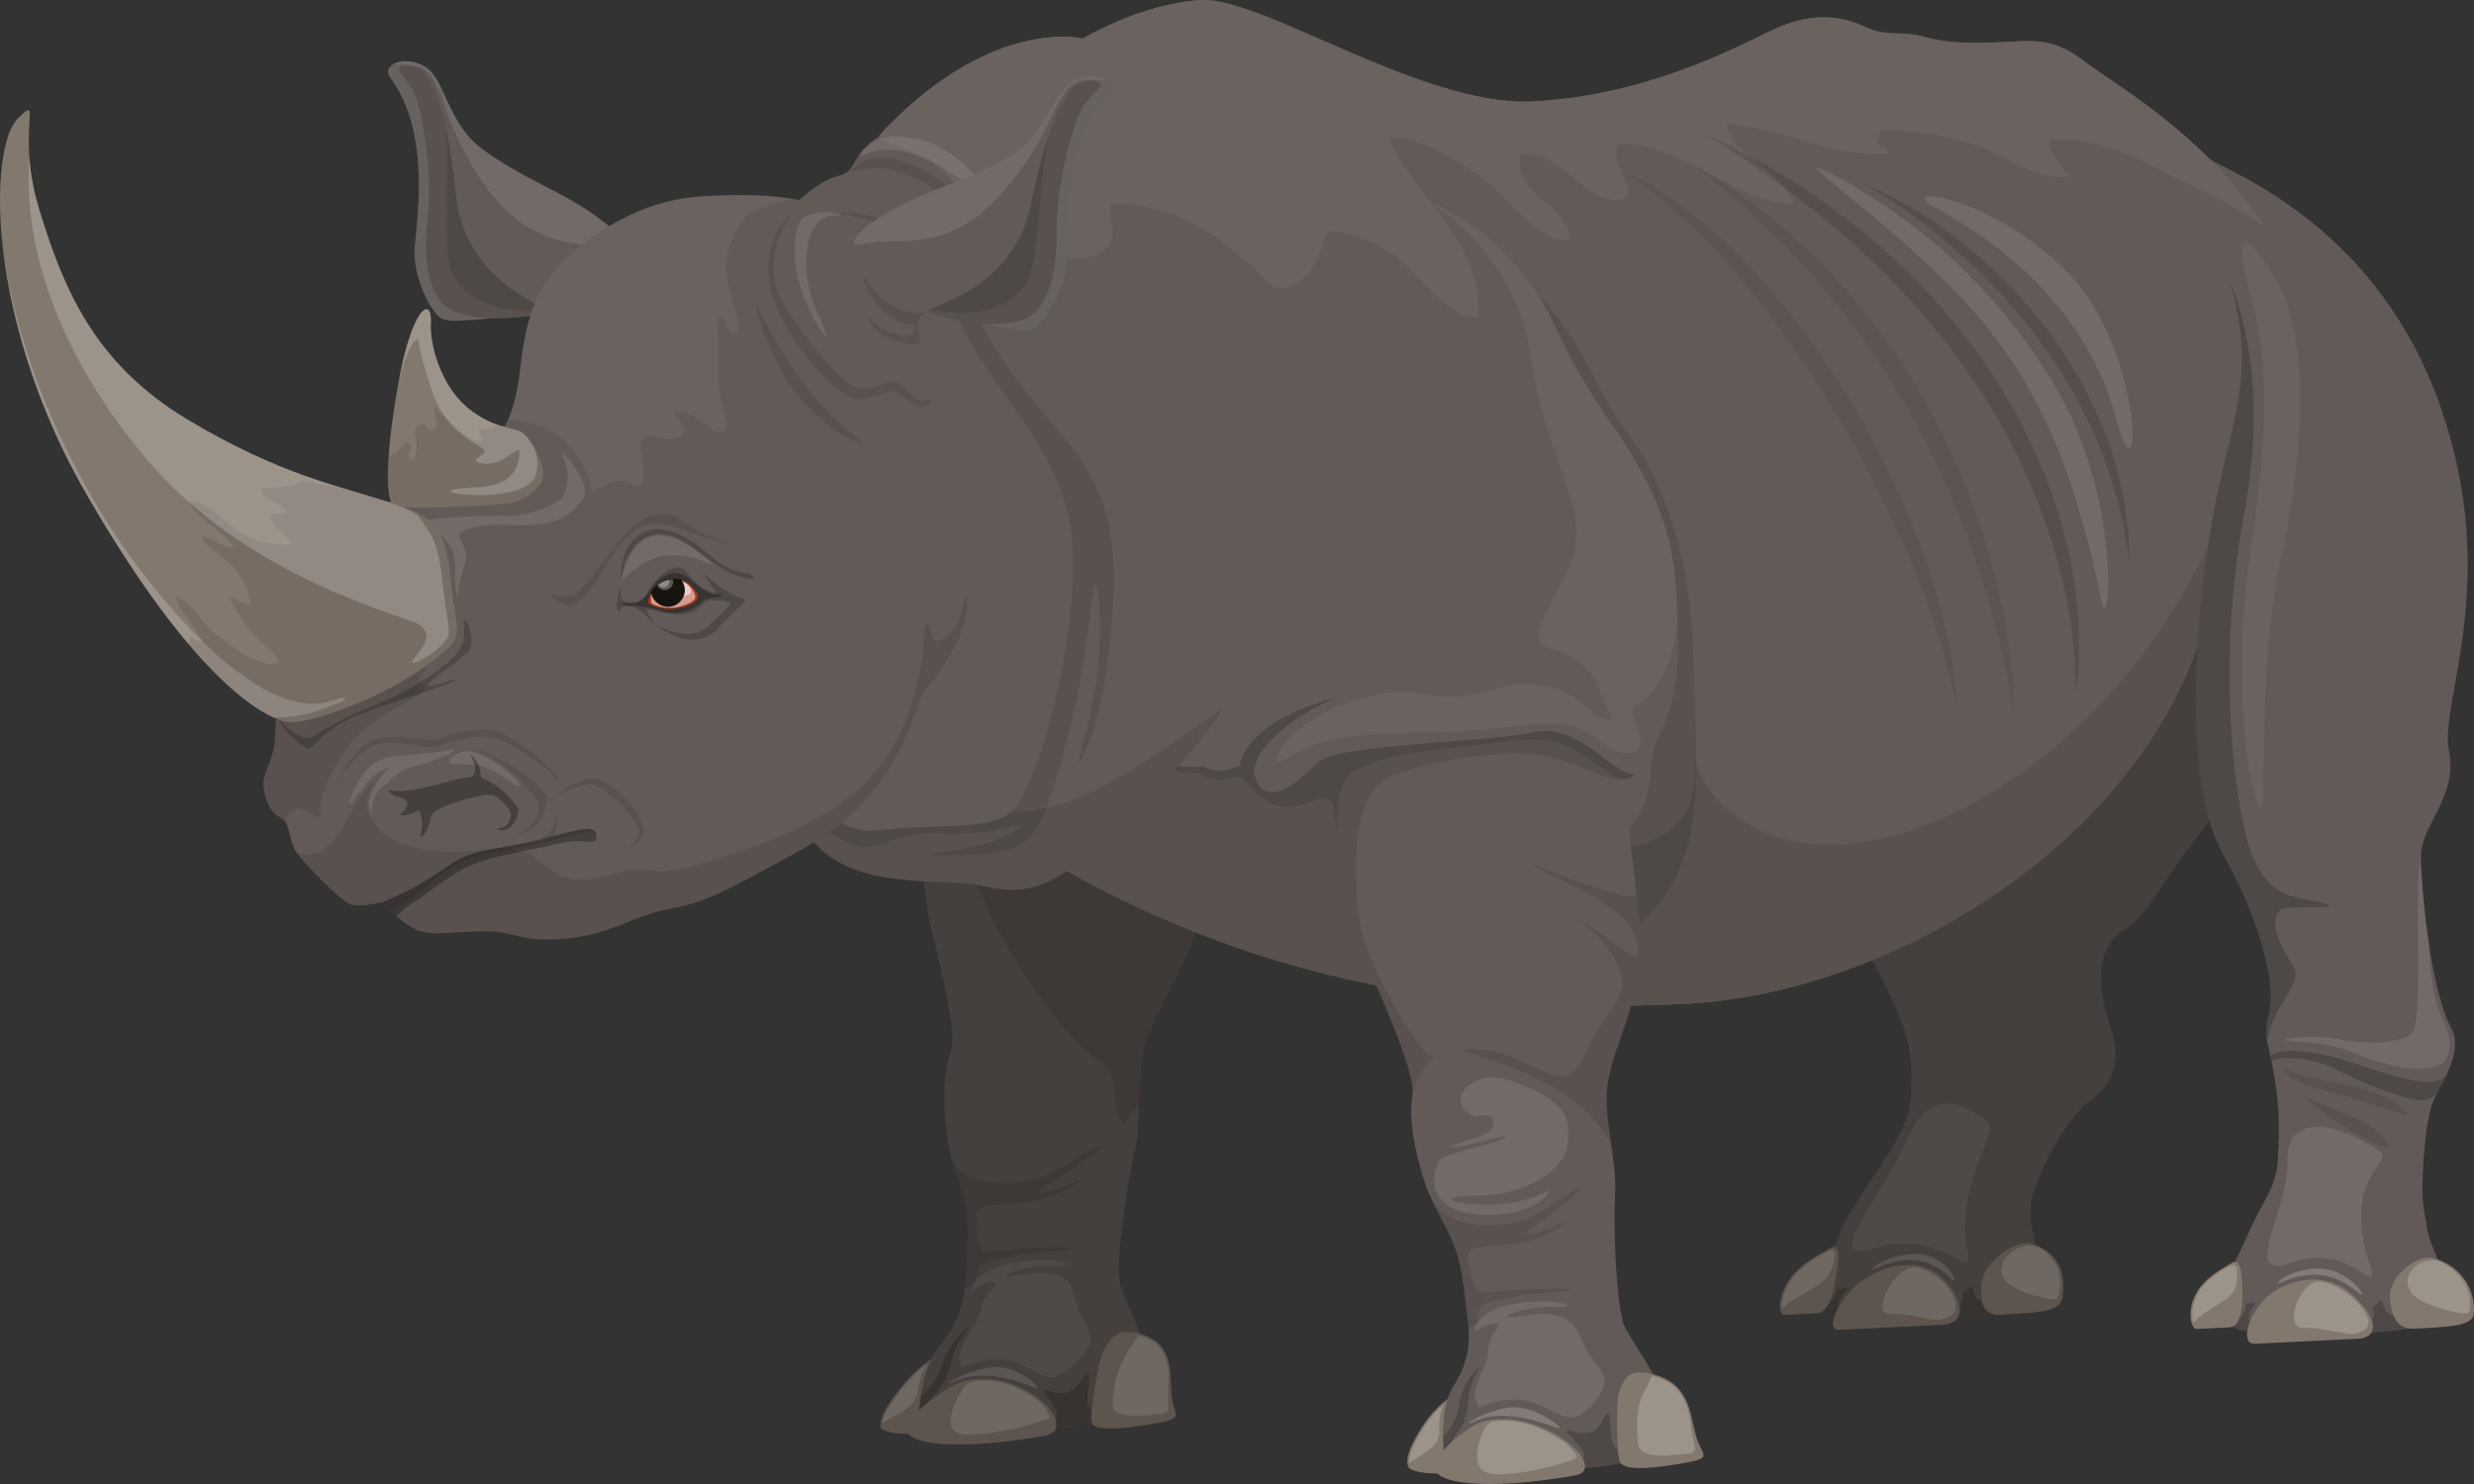 <svg width="1000" height="600" viewBox="0 0 1000 600" fill="none" xmlns="http://www.w3.org/2000/svg">
<rect x="0" y="0" width="1000" height="600" fill="#333333" stroke="none"/>
<g clip-path="url(#clip0_1276_8690)">
<path opacity="0.2" d="M491.375 97.456C509.648 123.639 507.187 136.932 517.726 155.027C528.265 173.121 534.945 203.972 528.111 247.686C521.277 291.4 521.231 332.223 484.975 357.442C448.715 382.683 387.005 365.771 377.899 338.903C368.794 312.028 376.477 306.407 371.233 304.705C366 303.012 356.569 312.31 346.874 305.222C337.187 298.151 342.182 294.208 333.254 296.245C324.327 298.283 326.276 294.337 319.745 294.014C313.201 293.691 308.084 293.134 302.363 283.449C296.642 273.765 288.789 191.565 321.972 147.516C355.167 103.479 465.335 60.147 491.375 97.456Z" fill="black"/>
<path d="M485.55 87.479C498.457 105.762 493.929 116.271 512.275 151.873C530.618 187.462 527.669 208.184 525.209 227.586C522.75 246.989 519.273 264.182 508.703 279.165C498.141 294.138 507.882 326.124 448.464 329.022C389.048 331.929 383.804 294.904 368.128 302.093C352.452 309.281 345.612 302.551 344.392 296.991C343.173 291.424 340.513 289.629 336.714 291.737C334.925 292.706 332.922 293.217 330.884 293.224C328.846 293.23 326.839 292.733 325.044 291.776C322.286 289.977 313.256 295.349 302.359 283.447C299.255 280.072 273.103 274.597 285.094 180.175C297.085 85.753 426.811 4.218 485.55 87.479Z" fill="#625A57"/>
<path opacity="0.2" d="M458.868 277.419C440.055 281.559 379.952 282.238 370.695 289.437C361.437 296.636 353.044 304.934 345.986 300.565C348.951 304.79 355.799 307.762 368.128 302.094C372.688 300.007 376.37 301.656 380.752 304.985L380.758 304.978C380.758 304.978 383.617 296.358 397.641 290.815C411.669 285.267 434.436 285.359 451.39 283.248C468.35 281.134 482.596 296.507 488.751 296.692C494.905 296.868 496.473 294.644 496.473 294.644C487.432 295.083 477.681 273.283 458.868 277.419Z" fill="black"/>
<path opacity="0.2" d="M383.35 263.112C349.936 271.006 339.84 286.12 338.871 290.948L338.904 290.969C341.031 290.645 342.66 291.907 343.719 294.728L343.747 294.756C344.347 291.919 345.539 289.238 347.245 286.885C350.389 282.065 363.856 270.005 383.35 263.112Z" fill="black"/>
<path opacity="0.1" d="M512.276 151.874C493.93 116.272 498.458 105.765 485.551 87.48C477.325 75.339 465.91 65.665 452.542 59.505C462.912 66.6 471.295 76.197 476.901 87.393C482.508 98.589 485.155 111.017 484.594 123.508C482.559 166.681 499.967 187.679 484.001 211.597C468.04 235.509 462.533 241.778 473.59 244.021C476.465 244.808 479.134 246.204 481.412 248.114C483.69 250.024 485.525 252.402 486.788 255.083C488.883 258.73 488.805 266.689 491.103 270.005C493.401 273.322 487.091 272.917 484.232 269.758C477.965 262.033 467.126 254.064 447.009 259.676C414.897 268.638 420.942 255.17 390.432 264.211C359.921 273.253 350.232 291.398 355.827 289.045C361.427 286.676 367.567 281.237 386.467 279.028C405.352 276.823 425.368 278.414 447.886 275.456C467.068 272.939 474.182 273.58 481.214 278.007C484.264 280.146 488.521 285.452 494.044 285.988C499.593 286.519 502.043 282.384 500.869 276.498C499.694 270.612 499.539 267.815 501.696 266.649H501.703C508.581 263.629 519.176 252.279 524.598 232.153C524.81 230.643 525.015 229.116 525.212 227.587C527.67 208.185 530.619 187.464 512.276 151.874Z" fill="white"/>
<path d="M494.704 296.769C488.085 307.643 490.254 340.251 486.735 362.925C483.216 385.606 468.508 405.382 463.658 419.983C458.816 434.568 461.849 451.134 458.527 465.44C455.218 479.733 451.476 507.544 452.472 519.924C453.221 528.415 453.139 536.959 452.229 545.435C451.734 549.323 386.796 553.572 387.436 548.604C388.056 543.65 392.425 504.233 390.889 491.028C389.36 477.814 384.069 472.297 382.435 456.511C380.802 440.739 382.33 430.851 384.194 425.788C386.065 420.729 384.713 408.199 377.309 379.001C369.88 349.79 369.294 300.546 384.353 293.166C399.411 285.786 414.933 284.819 436.408 282.486C457.882 280.148 463.899 278.303 474.414 285.18C484.929 292.056 490.062 298.817 494.704 296.769Z" fill="#625A57"/>
<path opacity="0.1" d="M431.106 504.477C420.252 504.348 409.399 504.878 398.61 506.065C396.02 506.193 394.953 502.814 394.707 494.65C394.456 486.472 396.618 487.958 412.879 486.302C429.131 484.653 441.347 474.422 433.565 478.219C425.788 482.033 413.966 484.483 424.011 478.694C434.055 472.899 453.05 458.477 442.007 464.552C430.969 470.619 422.7 477.637 410.268 478.242C397.846 478.846 387.439 476.878 384.322 467.058C386.571 475.677 389.76 481.256 390.893 491.028C391.838 499.206 390.526 517.442 389.234 531.32C391.357 526.703 393.069 521.909 394.348 516.994C395.835 509.644 397.874 510.18 408.757 507.934C419.634 505.691 441.491 505.263 431.106 504.477Z" fill="black"/>
<path d="M380.568 547.022C375.148 549.986 370.307 553.892 366.275 558.553C360.002 565.801 355.226 573.103 356.024 576.924C356.822 580.745 380.04 581.532 388.342 573.415C396.643 565.297 390.063 540.786 380.568 547.022Z" fill="#83786E"/>
<path opacity="0.2" d="M366.814 558.905C361.402 565.156 357.128 571.433 356.567 575.499C362.636 571.698 370.445 568.787 371.098 562.197C371.471 558.483 372.636 554.89 374.516 551.657C371.687 553.784 369.104 556.215 366.814 558.905Z" fill="white"/>
<path d="M452.325 516.924C452.161 524.383 467.211 542.788 464.345 565.428C462.532 579.646 369.649 583.867 371.341 570.599C373.016 557.345 375.224 549.527 380.89 542.822C385.901 536.62 389.087 529.162 390.095 521.274C390.479 515.994 452.709 499.204 452.325 516.924Z" fill="#625A57"/>
<path opacity="0.2" d="M464.345 565.427C464.509 564.07 464.61 562.747 464.668 561.437C462.844 563.4 460.629 564.967 458.164 566.038C442.048 572.94 438.338 573.123 439.912 560.67C441.499 548.21 437.48 560.303 432.75 562.455C428.023 564.62 423.571 561.783 422.066 562.177C420.578 562.584 429.294 570.178 427.023 573.348C424.752 576.517 378.038 575.417 378.038 575.417C373.595 574.128 370.347 571.943 378.722 562.422C387.097 552.907 381.658 548.57 392.226 536.171C387.109 539.772 383.245 544.861 381.166 550.735C379.787 555.705 377.069 560.208 373.305 563.759C373.235 563.81 373.156 563.846 373.071 563.865C372.986 563.884 372.899 563.886 372.813 563.87C372.728 563.854 372.647 563.821 372.575 563.772C372.503 563.724 372.442 563.662 372.395 563.589C372.02 565.754 371.66 568.055 371.339 570.6C369.649 583.866 462.532 579.645 464.345 565.427Z" fill="black"/>
<path d="M422.32 580.493C431.222 578.932 426.748 568.338 414.096 561.836C401.443 555.308 390.402 557.458 385.683 559.943C380.963 562.428 369.966 569.383 366.889 576.604C363.807 583.826 385.566 586.926 422.32 580.493Z" fill="#83786E"/>
<path opacity="0.2" d="M418.449 565.535C421.202 567.199 423.26 569.791 424.247 572.838C424.445 574.643 397.468 581.572 388.184 579.706C378.9 577.84 388.434 561.029 391.306 559.346C394.179 557.663 406.336 556.515 418.449 565.535Z" fill="white"/>
<path d="M457.786 538.688C450.676 537.609 448.627 541.769 446.167 545.963C443.707 550.157 440.765 571.63 441.067 574.338C441.37 577.046 444.798 579.061 464.177 575.933C480.241 573.334 474.291 572.974 473.509 564.014C472.717 555.051 475.005 541.267 457.786 538.688Z" fill="#83786E"/>
<path opacity="0.2" d="M464.132 541.322C458.609 538.81 460.839 539.876 456.212 545.997C452.107 552.367 449.876 559.747 449.767 567.307C449.176 574.514 462.94 572.234 468.561 571.752C474.189 571.257 471.672 568.257 472.227 560.643C472.766 553.028 471.757 544.803 464.132 541.322Z" fill="white"/>
<path opacity="0.2" d="M417.851 560.901C410.932 558.091 397.806 553.632 386.862 558.098C375.924 562.556 392.562 552.851 402.531 552.682C412.496 552.533 423.59 563.222 417.851 560.901Z" fill="white"/>
<path opacity="0.1" d="M388.708 552.926C394.895 549.842 401.932 548.865 408.734 550.144C414.11 551.583 420.447 556.476 424.032 556.862C427.622 557.256 433.882 553.401 439.087 546.079C444.302 538.756 436.715 535.844 434.352 524.314C431.978 512.79 421.422 514.073 410.477 515.729C399.52 517.378 413.305 511.351 425.664 511.82C438.034 512.288 428.531 507.911 412.26 510.13C395.991 512.336 392.384 519.896 392.744 521.145C393.107 522.407 397.264 518.322 401.325 518.356C405.384 518.383 397.786 522.149 396.427 529.771C395.059 537.378 384.797 544.877 388.708 552.926Z" fill="white"/>
<path opacity="0.3" d="M528.111 247.685C534.944 203.971 528.268 173.123 517.726 155.026C507.184 136.93 509.648 123.638 491.375 97.462C490.037 94.582 488.477 91.809 486.708 89.167C486.349 88.611 485.959 88.049 485.551 87.479C484.476 85.949 483.377 84.503 482.255 83.088C481.925 82.678 481.59 82.277 481.253 81.867C480.423 80.852 479.573 79.865 478.717 78.903C478.367 78.518 478.025 78.131 477.676 77.751C476.666 76.658 475.642 75.609 474.604 74.603C474.435 74.436 474.267 74.256 474.098 74.101C472.811 72.864 471.508 71.701 470.176 70.581C470.104 70.521 470.026 70.455 469.945 70.397C468.714 69.371 467.461 68.388 466.189 67.466C465.98 67.31 465.764 67.16 465.552 67.008C464.304 66.108 463.043 65.259 461.769 64.459C461.664 64.386 461.559 64.32 461.459 64.256C397.156 24.138 295.64 97.167 285.095 180.177C273.098 274.599 299.256 280.076 302.36 283.449C308.081 293.133 313.199 293.69 319.742 294.014C326.274 294.336 324.327 298.288 333.252 296.245C342.176 294.202 337.184 298.151 346.871 305.222C356.569 312.311 365.999 303.012 371.23 304.705C374.659 305.817 372.587 308.637 373.256 317.933C371.132 338.37 372.5 359.016 377.305 378.999C378.133 382.284 378.88 385.323 379.564 388.197C379.755 388.989 379.926 389.742 380.111 390.501C385.02 411.592 385.789 421.449 384.19 425.786C382.325 430.849 380.798 440.737 382.431 456.509C382.894 461.118 383.816 465.671 385.184 470.099C385.195 470.136 385.208 470.173 385.224 470.208C386.179 473.357 387.226 476.184 388.183 479.108C388.368 479.699 388.564 480.303 388.743 480.921C388.829 481.185 388.914 481.47 388.986 481.735C389.231 482.569 389.468 483.425 389.686 484.306L389.746 484.571C389.937 485.392 390.113 486.247 390.279 487.129C390.334 487.38 390.378 487.645 390.424 487.916C390.595 488.894 390.754 489.897 390.877 490.977L390.885 491.025C390.892 491.056 390.897 491.088 390.899 491.119C390.944 491.554 390.992 492.029 391.022 492.518C391.044 492.708 391.05 492.911 391.062 493.108C391.084 493.456 391.109 493.828 391.121 494.22C391.135 494.444 391.142 494.682 391.149 494.926C391.169 495.313 391.176 495.72 391.19 496.148C391.19 496.371 391.193 496.596 391.2 496.826C391.207 497.376 391.213 497.953 391.213 498.543C391.207 498.65 391.207 498.756 391.213 498.862C391.207 499.561 391.2 500.281 391.19 501.034C391.19 501.258 391.176 501.495 391.176 501.733C391.161 502.263 391.149 502.805 391.128 503.349C391.121 503.626 391.109 503.912 391.101 504.197C391.084 504.726 391.062 505.276 391.044 505.819C391.036 506.09 391.022 506.361 391.009 506.64C390.986 507.325 390.945 508.017 390.912 508.725C390.905 508.853 390.905 508.968 390.9 509.098C390.854 509.966 390.806 510.835 390.755 511.718C390.741 511.867 390.734 512.009 390.729 512.152C390.688 512.878 390.641 513.618 390.589 514.357C390.576 514.582 390.564 514.799 390.55 515.03C390.506 515.729 390.451 516.427 390.405 517.14C390.386 517.33 390.379 517.513 390.361 517.703C390.273 518.905 390.19 520.099 390.096 521.294C389.08 529.173 385.895 536.622 380.891 542.82C379.179 544.853 377.732 547.092 376.586 549.485C372.719 551.988 369.245 555.043 366.275 558.552C360.002 565.8 355.226 573.102 356.024 576.923C356.377 578.64 361.285 579.733 367.316 579.699C371.144 584.551 391.38 585.909 422.318 580.493C423.236 580.431 424.121 580.128 424.881 579.614C425.642 579.099 426.251 578.393 426.645 577.568C431.852 577.093 436.92 576.435 441.551 575.607C442.968 577.568 448.023 578.545 464.179 575.932C480.242 573.333 474.293 572.974 473.511 564.014C472.77 555.612 474.729 542.969 460.798 539.291C457.157 529.131 452.278 521.265 452.331 516.983C452.715 499.643 454.789 482.381 458.525 465.438C459.736 459.363 460.361 453.186 460.39 446.992V446.694C460.429 445.513 460.468 444.308 460.509 443.124C460.53 442.67 460.542 442.235 460.556 441.794C460.581 441.18 460.595 440.572 460.626 439.962C460.672 438.944 460.725 437.922 460.784 436.908C460.803 436.568 460.829 436.243 460.858 435.9C460.909 435.181 460.963 434.448 461.029 433.725C461.068 433.325 461.113 432.911 461.145 432.509C461.219 431.851 461.291 431.179 461.378 430.541C461.429 430.117 461.489 429.699 461.54 429.272C461.639 428.627 461.74 427.975 461.855 427.331C461.922 426.93 461.995 426.523 462.076 426.123C462.205 425.428 462.366 424.745 462.528 424.066C462.607 423.719 462.68 423.357 462.773 423.018C463.023 422.03 463.308 421.037 463.629 420.076L463.655 419.981C465.555 414.781 467.826 409.722 470.451 404.843C476.605 392.741 484.31 378.511 486.738 362.923C486.739 362.885 486.744 362.848 486.752 362.812C486.976 361.301 487.193 359.748 487.371 358.16C487.431 357.669 487.476 357.159 487.537 356.653C487.574 356.275 487.622 355.874 487.655 355.481C521.226 330.136 521.449 290.293 528.111 247.685Z" fill="black"/>
<path opacity="0.1" d="M517.725 155.026C507.186 136.931 509.647 123.638 491.374 97.462C490.036 94.582 488.476 91.808 486.707 89.167C486.348 88.611 485.958 88.049 485.55 87.479C484.475 85.948 483.376 84.503 482.254 83.088C481.924 82.677 481.589 82.277 481.252 81.866C480.422 80.852 479.572 79.864 478.716 78.902C478.373 78.517 478.024 78.13 477.676 77.75C476.665 76.666 475.639 75.611 474.603 74.603C474.434 74.435 474.266 74.255 474.097 74.101C472.81 72.864 471.508 71.7 470.176 70.58C470.103 70.521 470.025 70.455 469.944 70.397C468.713 69.37 467.46 68.388 466.189 67.465C465.979 67.309 465.763 67.16 465.551 67.007C464.303 66.108 463.042 65.258 461.768 64.459C461.663 64.386 461.558 64.32 461.458 64.255C397.155 24.138 295.639 97.167 285.094 180.177C273.103 274.599 299.255 280.076 302.359 283.448C304.324 287.52 307.651 290.787 311.773 292.694C321.232 290.957 330.977 291.578 340.135 294.501C341.313 294.879 342.494 295.322 343.698 295.814C350.105 298.577 356.06 302.275 361.365 306.786C365.311 305.565 368.745 303.909 371.23 304.704C374.66 305.816 372.587 308.637 373.257 317.933C373.245 318.077 373.233 318.22 373.219 318.366C380.517 326.416 386.236 335.75 390.082 345.885C400.13 373.349 415.165 398.749 434.443 420.826C439.291 426.371 445.966 428.339 449.031 434.386C452.198 440.65 449.154 448.943 454.303 454.501C456.239 451.848 458.289 449.35 460.39 446.921C460.39 446.849 460.397 446.778 460.39 446.697C460.43 445.515 460.476 444.311 460.51 443.127C460.531 442.672 460.542 442.238 460.556 441.797C460.582 441.183 460.595 440.575 460.626 439.965C460.672 438.946 460.725 437.925 460.785 436.911C460.804 436.571 460.829 436.246 460.858 435.903C460.91 435.184 460.963 434.451 461.03 433.728C461.069 433.328 461.113 432.914 461.146 432.512C461.219 431.853 461.291 431.181 461.378 430.543C461.429 430.12 461.489 429.702 461.541 429.275C461.64 428.63 461.745 427.978 461.855 427.334C461.922 426.933 461.995 426.526 462.076 426.125C462.206 425.43 462.366 424.748 462.529 424.069C462.607 423.722 462.681 423.36 462.766 423.021C463.023 422.027 463.308 421.04 463.629 420.079L463.655 419.984C465.555 414.784 467.826 409.725 470.451 404.846C476.605 392.744 484.31 378.514 486.738 362.925C486.736 362.888 486.741 362.851 486.752 362.815C486.981 361.303 487.193 359.751 487.371 358.163C487.43 357.672 487.476 357.162 487.537 356.656C487.567 356.278 487.622 355.877 487.654 355.484C521.222 330.129 521.445 290.293 528.107 247.685C534.943 203.971 528.267 173.122 517.725 155.026Z" fill="black"/>
<path d="M944.53 114.131C980.312 139.679 981.523 233.6 924.49 295.507C867.46 357.423 873.137 367.42 857.195 376.77C846.391 385.011 847.987 399.816 853.069 415.484C858.158 431.148 852.536 439.553 844.205 445.539C835.864 451.516 817.844 479.774 818.943 502.02C819.798 519.143 751.837 523.744 743.409 510.443C734.981 497.141 771.17 465.475 772.395 444.375C773.606 423.275 771.037 416.971 760.751 395.617C750.474 374.269 743.435 379.721 760.582 290.896C777.729 202.071 806.956 15.862 944.53 114.131Z" fill="#625A57"/>
<path d="M821.187 496.034C821.953 499.325 825.201 513.184 824.22 520.941C823.248 528.705 812.226 532.139 784.455 533.489C756.687 534.847 730.757 535.157 732.056 524.803C733.361 514.46 743.144 502.081 749.655 491.161C756.166 480.242 760.52 472.502 767.229 461.063C776.353 445.496 821.156 447.795 821.387 461.287C821.612 474.772 819.888 490.503 821.187 496.034Z" fill="#625A57"/>
<path opacity="0.1" d="M803.278 453.679C807.005 456.757 798.898 467.069 795.486 483.94C792.081 500.818 797 506.845 795.209 509.981C793.44 513.123 779.675 497.298 757.415 504.646C735.145 512.009 761.628 482.108 769.442 463.523C777.115 445.236 787.527 440.621 803.278 453.679Z" fill="white"/>
<path opacity="0.2" d="M823.966 522.15C821.089 523.988 817.858 525.209 814.478 525.734C801.713 527.966 798.198 526.325 797.774 522.042C797.343 517.759 796.036 521.764 793.893 522.232C791.747 522.687 797.396 528.849 784.636 530.763C771.883 532.663 753.215 530.519 746.342 530.376C739.455 530.226 744.489 523.399 746.342 521.37C748.206 519.355 743.612 522.157 743.093 521.132C742.568 520.108 742.678 526.888 736.379 527.824C734.944 527.997 733.491 527.701 732.24 526.982C734.745 535.092 758.801 534.753 784.457 533.491C810.743 532.207 822.001 529.058 823.966 522.15Z" fill="black"/>
<path opacity="0.2" d="M788.553 516.808C784.668 513.333 776.276 504.728 757.755 512.94C754.255 514.636 761.36 507.226 774.141 507.008C786.924 506.778 792.945 520.738 788.553 516.808Z" fill="white"/>
<path d="M785.102 535.607C793.919 535.172 794.743 526.906 785.872 517.541C776.994 508.169 763.38 510.951 753.846 516.985C744.317 523.011 736.662 537.962 743.556 537.629C750.439 537.297 780.142 535.844 785.102 535.607Z" fill="#83786E"/>
<path opacity="0.2" d="M774.652 512.336C777.82 513.098 780.784 514.534 783.339 516.544C785.893 518.555 787.977 521.093 789.447 523.982C792.865 531.202 788.043 532.193 784.89 533.421C781.735 534.643 771.848 530.781 763.883 531.175C755.914 531.562 765.8 511.263 774.652 512.336Z" fill="white"/>
<path d="M808.725 531.509C803.353 531.766 800.019 529.357 800.849 519.361C801.675 509.344 816.073 501.159 820.576 502.706C825.079 504.253 835.73 507.687 833.646 524.233C832.92 530.056 826.147 530.653 808.725 531.509Z" fill="#83786E"/>
<path opacity="0.2" d="M820.124 503.521C824.511 502.869 830.83 509.208 832.045 513.653C833.124 517.297 833 521.187 831.692 524.756C830.629 526.736 816.201 522.869 811.354 518.682C806.495 514.494 809.067 505.143 820.124 503.521Z" fill="white"/>
<path d="M734.383 530.959C736.817 530.843 739.985 528.644 741.844 518.234C743.716 507.803 743.828 502.468 739.893 504.715C735.957 506.961 727.438 510.865 722.84 518.077C718.241 525.299 719.211 531.691 721.147 531.603C723.083 531.515 732.434 531.054 734.383 530.959Z" fill="#83786E"/>
<path opacity="0.2" d="M740.878 505.488C742.663 506.153 740.864 513.876 738.157 516.923C735.447 519.977 723.666 525.617 721.419 528.128C719.185 530.653 720.122 522.041 725.084 516.007C730.045 509.954 739.726 505.067 740.878 505.488Z" fill="white"/>
<path opacity="0.3" d="M944.531 114.131C806.954 15.862 777.731 202.073 760.582 290.896C743.433 379.719 750.474 374.269 760.751 395.617C771.037 416.971 773.607 423.276 772.396 444.375C771.379 461.925 746.197 486.771 742.584 502.299C742.164 502.944 741.754 503.588 741.354 504.233C740.835 504.27 740.334 504.436 739.896 504.715C735.957 506.961 727.442 510.865 722.843 518.078C718.252 525.299 719.214 531.692 721.15 531.603C723.086 531.515 732.437 531.054 734.387 530.959C734.841 530.935 735.289 530.839 735.713 530.674C737.502 531.557 739.401 532.2 741.361 532.587C740.416 535.614 740.893 537.765 743.555 537.63C750.44 537.297 780.144 535.845 785.103 535.608C786.208 535.637 787.306 535.428 788.321 534.995C789.336 534.561 790.244 533.913 790.982 533.096C791.945 533.042 792.918 532.967 793.836 532.913C794.491 532.844 795.087 532.784 795.716 532.737C796.483 532.669 797.256 532.594 797.975 532.533C798.64 532.472 799.265 532.391 799.887 532.329C800.53 532.255 801.174 532.187 801.781 532.105C802.42 532.031 803.03 531.943 803.638 531.854C804.178 531.773 804.728 531.712 805.239 531.63C805.663 531.563 806.075 531.488 806.491 531.427C807.235 531.517 807.985 531.544 808.734 531.508C826.149 530.653 832.922 530.056 833.648 524.233C835.449 510.002 827.809 505.482 822.774 503.5C822.13 500.086 821.479 497.29 821.189 496.035C820.708 492.969 820.553 489.862 820.727 486.764C825.349 468.413 837.708 450.198 844.207 445.539C852.536 439.553 858.16 431.148 853.071 415.484C847.989 399.816 846.393 385.011 857.196 376.77C873.138 367.42 867.461 357.424 924.492 295.508C981.524 233.6 980.313 139.679 944.531 114.131Z" fill="black"/>
<path d="M932.346 142.277C929.029 75.167 854.828 34.546 843.378 25.467C831.929 16.388 824.471 16.263 814.298 16.765C804.13 17.257 790.745 18.401 778.775 15.118C766.788 11.851 763.896 15.372 753.964 10.873C744.033 6.373 732.116 4.388 715.05 12.768C697.992 21.161 663.105 38.863 619.18 41.015C575.269 43.163 510.087 -1.168 485.799 0.024C461.519 1.208 437.745 15.601 437.745 15.601C437.745 15.601 402.339 6.611 358.797 51.165C315.255 95.711 321.258 286.519 417.331 344.174C513.409 401.823 600.547 409.785 681.277 405.847C762.008 401.909 862.013 343.037 889.506 257.491C916.988 171.954 933.526 166.004 932.346 142.277Z" fill="#625A57"/>
<path d="M932.346 142.277C929.029 75.167 854.828 34.546 843.378 25.467C831.929 16.388 824.471 16.263 814.298 16.765C804.13 17.257 790.745 18.401 778.775 15.118C766.788 11.851 763.896 15.372 753.964 10.873C744.033 6.373 732.116 4.388 715.05 12.768C697.992 21.161 663.105 38.863 619.18 41.015C575.269 43.163 510.087 -1.168 485.799 0.024C461.519 1.208 437.745 15.601 437.745 15.601C437.745 15.601 402.339 6.611 358.797 51.165C315.255 95.711 321.258 286.519 417.331 344.174C513.409 401.823 600.547 409.785 681.277 405.847C762.008 401.909 862.013 343.037 889.506 257.491C916.988 171.954 933.526 166.004 932.346 142.277Z" fill="#625A57"/>
<path opacity="0.1" d="M889.504 257.49C916.988 171.954 933.527 166.004 932.346 142.276C931.128 123.168 924.678 104.752 913.692 89.017C928.159 179.061 876.442 282.638 796.706 325.065C727.647 361.807 691.314 328.422 685.713 308.985C680.111 289.548 710.654 380.798 581.475 323.397C452.298 265.987 440.636 237.165 452.86 167.051C462.354 112.554 397.528 17.635 350.481 62.469C316.525 121.551 327.919 290.523 417.33 344.174C513.409 401.823 600.546 409.785 681.276 405.847C762.007 401.909 862.012 343.037 889.504 257.49Z" fill="black"/>
<path opacity="0.2" d="M860.618 227.619C858.759 211.568 854.751 195.835 848.7 180.836C842.635 165.962 834.764 151.879 825.259 138.9C822.936 135.624 820.367 132.529 817.934 129.338C815.43 126.19 812.651 123.266 810.05 120.196C807.381 117.181 804.486 114.375 801.721 111.445C800.366 109.96 798.792 108.684 797.333 107.281L792.92 103.133C780.818 92.306 767.702 82.65 753.751 74.298C768.819 80.948 782.89 89.63 795.567 100.099C798.671 102.79 801.894 105.366 804.87 108.219C807.794 111.117 810.843 113.896 813.657 116.901C816.404 119.967 819.237 122.97 821.85 126.158C824.377 129.409 827.046 132.561 829.459 135.899C839.193 149.241 846.941 163.906 852.464 179.442C858 194.904 860.76 211.21 860.618 227.619Z" fill="#231F20"/>
<path opacity="0.2" d="M838.856 280.531C839.018 274.603 838.821 268.671 838.268 262.766C837.77 256.888 836.965 251.04 835.858 245.244C833.738 233.681 830.697 222.302 826.764 211.216C818.922 189.095 808.025 168.161 794.385 149.015C787.618 139.413 780.244 130.247 772.307 121.572C764.398 112.831 755.985 104.551 747.111 96.776C729.165 81.186 709.99 67.047 689.771 54.495C700.686 59.501 711.285 65.156 721.512 71.431L725.352 73.788L729.108 76.287C731.607 77.955 734.143 79.584 736.609 81.311C741.491 84.831 746.366 88.376 751.025 92.189C760.479 99.708 769.396 107.87 777.71 116.617C786.01 125.422 793.705 134.771 800.743 144.6C807.7 154.497 813.899 164.899 819.287 175.718C824.637 186.553 829.059 197.815 832.507 209.386C836.001 220.915 838.378 232.75 839.606 244.728C840.225 250.695 840.492 256.694 840.406 262.692C840.358 268.67 839.839 274.634 838.856 280.531Z" fill="#231F20"/>
<path opacity="0.1" d="M814.047 289.462C812.454 278.449 810.266 267.53 807.492 256.751C804.834 245.984 801.605 235.378 798.007 224.922C794.32 214.501 790.388 204.178 785.748 194.16C781.201 184.113 776.221 174.259 770.718 164.701C759.749 145.544 746.843 127.545 732.199 110.985C717.295 94.447 700.893 79.304 683.198 65.747C702.837 76.955 720.82 90.804 736.638 106.902C740.533 110.985 744.513 115.023 748.098 119.405C751.852 123.644 755.287 128.133 758.792 132.575C765.532 141.67 771.766 151.123 777.467 160.894C783.002 170.749 788.009 180.887 792.466 191.267C796.87 201.651 800.641 212.288 803.76 223.122C806.912 233.917 809.399 244.893 811.207 255.989C813.077 267.051 814.027 278.246 814.047 289.462Z" fill="#231F20"/>
<path opacity="0.1" d="M791.248 286.715C786.658 265.413 779.972 244.609 771.287 224.604C766.992 214.635 762.491 204.747 757.501 195.098C752.571 185.422 747.368 175.892 741.74 166.62C736.221 157.271 730.319 148.171 724.035 139.321C717.855 130.39 711.167 121.847 704.222 113.499C690.307 96.684 674.265 81.72 656.493 68.98C676.173 79.342 693.863 93.062 708.754 109.512C716.322 117.619 723.418 126.149 730.005 135.06C736.58 143.978 742.67 153.233 748.408 162.697C754.017 172.214 759.301 181.942 764.079 191.907C768.777 201.902 773.206 212.029 776.905 222.431C780.706 232.792 783.884 243.368 786.425 254.102C788.999 264.811 790.613 275.724 791.248 286.715Z" fill="#231F20"/>
<path opacity="0.1" d="M849.798 244.434C852.703 255.791 857.493 202.367 830.995 156.649C809.542 120.326 778.427 90.572 741.063 70.649C718.166 59.217 759.277 85.499 791.696 119.261C824.123 153.026 835.103 188.478 840.941 208.289C846.78 228.092 848.73 240.255 849.798 244.434Z" fill="white"/>
<path opacity="0.1" d="M783.11 84.438C812.37 100.225 844.477 128.355 855.1 168.544C865.729 208.733 867.034 142.901 836.519 110.968C805.995 79.027 763.085 73.631 783.11 84.438Z" fill="white"/>
<path d="M893.39 64.549C905.779 71.399 962 93.905 986.548 164.703C1011.09 235.483 985.967 283.633 989.853 303.371C993.741 323.103 977.735 333.202 978.482 348.272C979.229 363.341 982.437 399.711 990.776 415.597C995.492 424.572 988.31 435.525 983.899 444.423C979.477 453.318 976.579 490.625 982.429 521.62L918.279 524.747C918.279 524.747 920.844 471.917 921.127 458.083C921.196 447.725 920.068 437.394 917.764 427.292C916.619 421.571 914.939 418.001 917.113 409.759C919.299 401.51 917.086 378.69 898.129 344.482C879.173 310.273 889.846 225.171 897.914 192.082C905.982 158.992 910.114 144.33 901.115 112.955C892.116 81.581 881.078 57.726 893.39 64.549Z" fill="#625A57"/>
<path opacity="0.05" d="M910.962 124.467C917.879 149.413 915.654 184.237 909.446 224.38C903.227 264.531 906.679 308.067 912.24 324.507C917.8 340.948 911.389 274.422 921.645 227.639C931.889 180.867 933.965 135.767 919.183 111.742C904.393 87.721 903.347 96.993 910.962 124.467Z" fill="white"/>
<path opacity="0.2" d="M917.113 409.76C916.051 413.298 915.8 417.026 916.378 420.673C919.035 405.405 931.874 397.461 926.601 390.009C920.449 381.314 915.347 367.427 925.244 366.941C935.14 366.456 947.385 367.466 938.527 365.006C929.668 362.545 915.097 364.651 908.312 339.62C901.558 314.583 897.054 261.842 906.938 208.648C915.378 163.184 909.151 133.498 901.02 112.641C901.053 112.737 901.09 112.851 901.115 112.956C910.113 144.331 905.985 158.991 897.914 192.083C889.842 225.175 879.169 310.275 898.129 344.482C917.089 378.69 919.299 401.511 917.113 409.76Z" fill="black"/>
<path opacity="0.2" d="M988.712 434.921C983.98 439.909 972.013 436.957 952.101 430.069C932.182 423.163 918.046 424.283 917.763 427.293C917.887 427.897 918.029 428.589 918.178 429.315C920.211 426.635 934.703 427.327 944.457 432.417C954.197 437.514 972.93 445.379 979.49 444.85C981.46 444.671 983.324 443.881 984.818 442.593C986.083 440.147 987.464 437.558 988.712 434.921Z" fill="black"/>
<path opacity="0.1" d="M974.499 418.205C968.396 422.359 954.302 422.077 946.116 420.235C937.936 418.382 922.282 419.468 923.472 420.534C924.662 421.599 938.015 419.984 952.718 426.173C967.433 432.363 985.371 435.182 989.049 427.612C992.718 420.052 986.884 412.245 985.479 407.869C983.176 399.433 981.953 390.742 981.841 382.002C979.86 368.918 978.855 355.877 978.479 348.272C978.424 346.869 978.509 345.464 978.734 344.077C975.048 359.072 980.194 414.334 974.499 418.205Z" fill="white"/>
<path d="M982.467 502.019C983.817 505.277 989.523 519.02 989.914 526.723C990.295 534.405 979.784 537.819 952.012 539.169C924.242 540.527 898.141 540.846 897.635 530.578C897.128 520.316 904.831 508.046 909.476 497.22C914.116 486.382 920.558 480.002 920.844 467.121C921.129 454.241 973.952 454.193 976.56 467.569C979.167 480.947 980.196 496.543 982.467 502.019Z" fill="#625A57"/>
<path opacity="0.1" d="M962.126 465.714C966.425 468.772 954.897 473.312 954.426 490.041C953.966 506.777 959.982 512.749 958.738 515.864C957.478 518.972 947.319 503.248 926.155 510.55C904.989 517.847 925.256 489.274 924.561 469.817C923.874 450.346 943.959 452.782 962.126 465.714Z" fill="white"/>
<path opacity="0.2" d="M989.857 527.903C987.2 529.767 984.14 530.985 980.923 531.46C968.436 533.693 964.596 532.057 963.414 527.822C962.242 523.567 961.629 527.544 959.548 528.012C957.465 528.467 964.238 534.554 951.713 536.455C939.187 538.349 919.976 536.245 913.012 536.096C906.043 535.953 909.916 529.181 911.433 527.171C912.959 525.169 908.825 527.945 908.118 526.934C907.418 525.923 908.709 532.641 902.53 533.565C901.039 533.727 899.533 533.438 898.21 532.737C902.154 540.785 926.357 540.426 952.01 539.17C978.295 537.887 989.093 534.765 989.857 527.903Z" fill="black"/>
<path opacity="0.2" d="M953.217 522.623C948.675 519.184 938.702 510.659 921.464 518.816C918.236 520.492 924.089 513.136 936.949 512.919C949.803 512.688 958.332 526.526 953.217 522.623Z" fill="white"/>
<path d="M953.031 541.267C961.854 540.84 961.227 532.641 950.632 523.364C940.031 514.066 926.783 516.829 918.237 522.821C909.686 528.8 904.59 543.635 911.48 543.296C918.371 542.958 948.075 541.505 953.031 541.267Z" fill="#83786E"/>
<path opacity="0.2" d="M938.404 518.192C945.307 519.819 951.355 523.936 955.371 529.743C960.093 536.903 955.395 537.88 952.435 539.095C949.484 540.317 938.812 536.496 930.851 536.883C922.889 537.269 929.283 517.147 938.404 518.192Z" fill="white"/>
<path d="M976.133 537.188C970.765 537.446 966.978 535.071 966.053 525.149C965.141 515.234 978.212 507.103 983.024 508.63C987.914 509.665 992.286 512.364 995.384 516.26C998.482 520.156 1000.11 525.005 999.992 529.967C1000.28 535.742 993.556 536.346 976.133 537.188Z" fill="#83786E"/>
<path opacity="0.2" d="M982.717 509.445C987.033 508.793 994.513 515.078 996.509 519.489C998.216 522.888 998.778 526.743 998.11 530.483C997.397 532.458 982.156 528.624 976.529 524.472C970.901 520.344 971.836 511.053 982.717 509.445Z" fill="white"/>
<path d="M901.062 536.673C903.491 536.55 906.304 534.392 906.35 524.056C906.404 513.72 905.58 508.44 902.008 510.66C898.436 512.879 890.529 516.754 887.163 523.921C883.797 531.074 885.892 537.419 887.828 537.324C889.764 537.236 899.115 536.775 901.062 536.673Z" fill="#83786E"/>
<path opacity="0.2" d="M903.13 511.426C905.046 512.084 904.591 519.74 902.4 522.767C900.209 525.793 889.314 531.386 887.493 533.883C885.673 536.381 885.117 527.85 889.051 521.851C892.994 515.858 901.898 511.006 903.13 511.426Z" fill="white"/>
<path opacity="0.1" d="M922.687 430.917C927.089 437.873 958.535 435.8 972.143 449.058C977.114 453.536 960.361 446.37 945.763 442.583C931.173 438.796 924.286 436.994 922.687 430.917Z" fill="black"/>
<path opacity="0.1" d="M931.174 443.028C942.707 449.322 957.174 451.833 964.541 461.219C971.92 470.608 939.293 452.281 931.174 443.028Z" fill="black"/>
<path opacity="0.1" d="M620.766 117.626C643.837 143.571 643.718 156.762 657.555 174.686C671.386 192.619 683.583 223.198 684.433 266.539C685.291 309.888 692.473 350.35 660.37 375.376C628.283 400.398 563.033 383.659 549.088 357.025C535.144 330.39 541.894 324.817 536.314 323.134C530.726 321.459 522.865 330.672 511.836 323.651C500.804 316.646 505.141 312.732 496.501 314.763C487.86 316.793 489.13 312.869 482.472 312.557C475.825 312.237 470.56 311.693 463.074 302.096C455.587 292.498 433.1 211.009 458.777 167.327C484.447 123.652 587.892 80.642 620.766 117.626Z" fill="black"/>
<path d="M613.125 107.734C629.388 125.856 626.687 136.278 651.494 171.562C676.302 206.845 676.996 227.37 677.944 246.61C678.901 265.845 678.452 282.899 670.452 297.75C662.448 312.608 677.937 344.305 618.523 347.204C559.109 350.104 547.251 313.414 532.722 320.553C518.18 327.676 510.082 321.018 507.869 315.501C505.656 309.983 502.654 308.195 499.189 310.295C497.382 311.253 495.365 311.758 493.316 311.764C491.267 311.771 489.247 311.279 487.434 310.333C484.322 308.554 476.172 313.885 463.072 302.097C459.357 298.741 431.996 293.331 427.365 199.718C422.726 106.105 539.134 25.211 613.125 107.734Z" fill="#625A57"/>
<path opacity="0.2" d="M619.873 296.043C601.625 300.152 541.131 300.859 533.063 307.996C525.004 315.133 518.003 323.35 510.113 319.033C513.849 323.226 521.289 326.156 532.722 320.55C536.948 318.468 540.95 320.112 545.96 323.395H545.967C545.967 323.395 547.323 314.844 560.481 309.342C573.64 303.84 596.631 303.931 613.363 301.826C630.086 299.727 647.187 314.96 653.426 315.134C659.672 315.317 660.859 313.1 660.859 313.1C651.81 313.544 638.117 291.936 619.873 296.043Z" fill="black"/>
<path opacity="0.2" d="M541.162 281.886C508.859 289.735 501.342 304.725 501.224 309.501L501.27 309.527C503.353 309.206 505.225 310.455 506.793 313.256L506.821 313.276C506.908 310.545 507.638 307.872 508.953 305.472C511.274 300.69 522.725 288.736 541.162 281.886Z" fill="black"/>
<path opacity="0.05" d="M651.492 171.562C626.684 136.278 629.386 125.856 613.122 107.734C602.684 95.704 589.596 86.222 574.873 80.021C577.138 81.285 613.122 102.016 618.545 143.455C624.139 186.253 645.417 207.064 633.559 230.785C621.698 254.494 617.254 260.716 628.801 262.933C635.076 264.592 640.513 268.492 644.069 273.887C646.833 277.504 648.158 285.398 651.066 288.677C653.978 291.968 647.541 291.569 644.094 288.436C639.218 283.164 632.903 279.415 625.918 277.644C618.934 275.873 611.581 276.158 604.757 278.463C573.959 287.354 577.668 274.003 548.496 282.978C519.323 291.954 512.768 309.947 517.992 307.608C523.218 305.26 528.456 299.86 547.118 297.673C565.779 295.474 586.253 297.037 608.445 294.1C627.348 291.594 634.636 292.222 642.511 296.619C645.965 298.739 651.202 303.998 656.871 304.522C662.556 305.052 664.295 300.951 662.069 295.114C659.829 289.271 659.183 286.504 661.153 285.347C667.565 282.344 676.237 271.092 678.139 251.144C678.079 249.639 678.021 248.134 677.943 246.609C676.993 227.37 676.299 206.84 651.492 171.562Z" fill="white"/>
<path d="M659.447 315.221C654.698 326.001 662.663 358.324 663.124 380.803C663.585 403.282 652.264 422.902 649.957 437.378C647.652 451.833 653.643 468.26 652.838 482.434C652.028 496.625 653.175 524.172 656.378 536.456C658.625 544.731 660.057 553.205 660.653 561.756C660.838 565.59 596.097 569.832 595.854 564.911C595.609 559.998 593.034 520.921 589.145 507.836C585.251 494.731 578.943 489.261 574.505 473.618C570.05 457.982 569.845 448.183 570.835 443.16C571.824 438.137 568.245 425.717 555.591 396.78C542.935 367.825 533.613 318.999 547.49 311.684C561.366 304.358 576.857 303.391 598.108 301.068C619.359 298.745 625.098 296.913 636.924 303.728C648.749 310.544 655.116 317.248 659.447 315.221Z" fill="#625A57"/>
<path opacity="0.1" d="M562.953 313.446C581.395 306.759 611.591 302.07 627.338 306.283C643.085 310.502 649.352 316.298 655.422 315.105C651.276 313.597 645.555 308.704 636.923 303.729C625.098 296.914 619.357 298.744 598.108 301.069C576.858 303.393 561.365 304.359 547.489 311.685C533.611 318.999 542.935 367.825 555.591 396.781C568.243 425.719 571.822 438.142 570.834 443.161C572.507 431.298 582.456 426.262 578.609 426.927C574.759 427.599 554.188 393.439 550.558 376.881C546.929 360.324 544.509 320.139 562.953 313.446Z" fill="black"/>
<path opacity="0.1" d="M661.346 359.744C661.827 364.542 655.776 363.501 619.497 349.52C624.273 354.425 657.555 364.16 661.364 380.048C665.165 395.927 653.545 379.137 636.991 371.585C644.594 375.828 650.546 382.478 653.895 390.474C659.918 404.225 649.28 406.209 640.268 426.854C631.255 447.493 619.365 423.01 593.529 424.272C581.286 424.863 639.166 432.45 651.444 464.15C649.632 455.346 649.132 446.325 649.959 437.377C652.266 422.901 663.592 403.281 663.126 380.797C662.993 374.347 662.236 367.081 661.346 359.744Z" fill="black"/>
<path opacity="0.1" d="M632.101 521.145C621.242 521.023 610.386 521.553 599.592 522.733C597.008 522.869 595.333 519.523 593.64 511.42C591.939 503.323 594.385 504.789 610.496 503.133C626.592 501.497 637.089 491.352 629.92 495.132C622.749 498.905 611.264 501.328 620.364 495.593C629.465 489.845 646.077 475.536 636.015 481.559C625.96 487.585 618.856 494.534 606.423 495.145C593.989 495.755 583.163 493.801 578.277 484.069C582.068 492.607 586.272 498.145 589.144 507.836C591.969 520.998 593.8 534.35 594.621 547.782C595.948 543.137 596.822 538.376 597.23 533.564C597.427 526.275 599.577 526.812 610.158 524.579C620.739 522.346 642.712 521.919 632.101 521.145Z" fill="black"/>
<path d="M588.652 563.337C583.769 566.255 579.554 570.155 576.278 574.786C571.238 581.966 567.71 589.221 569.193 593.001C570.683 596.789 594.233 597.555 601.171 589.506C608.116 581.45 597.127 557.161 588.652 563.337Z" fill="#83786E"/>
<path opacity="0.2" d="M576.889 575.132C572.533 581.328 569.337 587.565 569.484 591.583C574.946 587.816 582.299 584.925 581.792 578.403C581.492 574.845 582.034 571.266 583.374 567.952C580.903 570.051 578.722 572.465 576.889 575.132Z" fill="white"/>
<path d="M655.705 533.483C656.866 540.853 675.301 559.102 676.417 581.546C677.114 595.662 584.174 599.869 583.519 586.737C582.873 573.578 583.705 565.834 588.239 559.182C592.248 552.796 594.159 545.33 593.707 537.818C593.158 532.587 652.943 515.912 655.705 533.483Z" fill="#625A57"/>
<path opacity="0.2" d="M676.418 581.545C676.351 580.222 676.213 578.898 676.035 577.602C674.529 579.57 672.558 581.139 670.295 582.169C655.266 589.01 651.549 589.193 650.936 576.849C650.322 564.504 648.412 576.489 644.025 578.634C639.638 580.778 634.64 577.962 633.213 578.356C631.774 578.749 641.916 586.282 640.183 589.424C638.444 592.56 591.132 591.501 591.132 591.501C586.429 590.225 582.764 588.061 589.524 578.613C596.286 569.173 590.025 564.884 598.478 552.573C593.946 556.194 590.904 561.335 589.926 567.028C589.48 571.816 587.509 576.338 584.298 579.937C584.016 580.16 583.686 580.066 583.356 579.767C583.356 581.925 583.396 584.205 583.521 586.737C584.174 599.869 677.115 595.661 676.418 581.545Z" fill="black"/>
<path d="M636.692 596.503C645.397 594.955 639.013 584.456 625.098 578.017C611.181 571.563 600.418 573.694 596.103 576.144C591.787 578.614 581.916 585.523 580.096 592.676C578.273 599.842 600.755 602.916 636.692 596.503Z" fill="#83786E"/>
<path opacity="0.2" d="M630.142 581.688C633.211 583.324 635.703 585.85 637.287 588.929C637.815 590.721 611.825 597.589 602.125 595.743C592.433 593.897 599.07 577.236 601.664 575.566C604.26 573.883 616.332 572.75 630.142 581.688Z" fill="white"/>
<path d="M665.068 555.051C657.708 553.985 656.372 558.112 654.637 562.272C652.899 566.425 653.735 587.722 654.519 590.402C655.304 593.083 659.12 595.093 678.122 591.977C693.851 589.391 687.789 589.031 685.409 580.148C683.029 571.264 682.887 557.602 665.068 555.051Z" fill="#83786E"/>
<path opacity="0.2" d="M671.937 557.67C665.913 555.179 668.363 556.231 664.778 562.292C661.201 568.379 661.372 576.286 662.051 583.432C662.722 590.571 676.212 588.311 681.798 587.823C687.385 587.334 684.318 584.355 683.519 576.808C682.72 569.261 680.24 561.118 671.937 557.67Z" fill="white"/>
<path opacity="0.2" d="M628.723 577.094C621.241 574.304 607.213 569.893 596.972 574.325C586.72 578.75 601.779 569.119 611.807 568.963C621.837 568.794 634.922 579.388 628.723 577.094Z" fill="white"/>
<path opacity="0.1" d="M597.916 569.2C603.977 566.089 610.923 565.11 617.617 566.425C623.297 567.857 630.55 572.702 634.241 573.089C637.925 573.469 643.559 569.649 647.526 562.393C651.472 555.131 643.301 552.227 638.874 540.819C634.445 529.397 624.029 530.673 613.275 532.308C602.519 533.951 615.349 527.965 627.91 528.426C640.461 528.888 630.111 524.558 614.086 526.758C598.068 528.957 595.759 536.45 596.353 537.698C596.94 538.94 600.412 534.889 604.511 534.923C608.616 534.943 601.624 538.689 601.594 546.243C601.559 553.788 592.546 561.213 597.916 569.2Z" fill="white"/>
<path opacity="0.1" d="M601.283 487.096C590.6 487.293 576.189 483.819 597.967 483.398C619.745 482.977 631.396 471.271 633.054 465.406C634.407 459.156 634.283 453.129 631.665 449.404C626.446 441.949 606.601 433.788 599.932 435.852C583.828 440.817 591.523 452.496 598.099 451.207C604.669 449.917 604.379 453.949 602.427 456.938C600.471 459.934 579.98 464.461 587.716 463.806C595.452 463.151 612.643 457.4 607.607 460.223C602.574 463.039 582.675 466.582 581.526 469.531C580.374 472.473 576.48 481.987 585.829 487.797C595.182 493.613 618.902 492.025 625.538 482.809C625.906 482.287 626.271 481.75 626.616 481.194C618.785 485.188 610.086 487.215 601.283 487.096Z" fill="white"/>
<path d="M405.125 30.667C419.866 23.996 486.114 52.958 513.348 152.788C540.591 252.636 482.716 303.559 455.667 330.842C428.61 358.124 416.959 362.487 398.425 358.443C379.89 354.398 347.476 360.557 329.619 341.198C311.768 321.839 259.501 253.754 277.176 175.013C294.842 96.271 328.937 73.229 338.543 71.229C348.148 69.228 342.33 60.625 359.923 52.958C377.523 45.277 391.162 36.985 405.125 30.667Z" fill="#625A57"/>
<path opacity="0.1" d="M477.022 298.38C436.897 326.295 419.787 330.935 392.81 327.297C372.048 324.496 339.152 327.9 313.4 320.97C318.386 328.035 323.801 334.79 329.618 341.198C347.476 360.557 379.888 354.402 398.423 358.443C416.959 362.483 428.609 358.124 455.652 330.842C466.319 320.093 481.752 305.65 494.9 286.009C488.401 290.587 482.314 294.696 477.022 298.38Z" fill="black"/>
<path opacity="0.1" d="M351.026 62.03C355.896 59.571 368.791 57.733 391.015 74.584C413.242 91.444 390.214 61.802 375.063 57.377C359.92 52.957 355.407 56.064 352.444 57.929C349.479 59.785 344.542 65.307 351.026 62.03Z" fill="white"/>
<path opacity="0.1" d="M343.843 69.508C348.277 63.595 356.562 61.186 370.332 67.199C384.116 73.205 402.252 92.301 414.117 123.788C405.116 106.407 387.604 80.713 372.282 73.23C356.962 65.754 349.985 67.873 343.843 69.508Z" fill="black"/>
<path opacity="0.1" d="M337.519 86.11C354.672 84.658 377.801 94.514 387.315 112.379C396.828 130.231 400.282 141.897 421.653 166.823C443.014 191.737 452.423 205.149 449.708 247.015C446.992 288.881 437.922 306.51 436.196 308.128C434.481 309.737 446.796 275.349 444.455 246.258C442.126 217.173 441.46 258.425 433.657 289.54C425.854 320.655 421.215 335.97 413.031 341.322C404.852 346.693 381.751 346.032 376.929 345.502C372.107 344.973 399.037 343.415 409.281 336.546C419.529 329.684 404.837 338.236 379.855 337.017C354.873 335.799 354.835 350.789 333.689 335.283C312.551 319.772 278.893 263.993 280.731 218.976C282.57 173.959 300.079 89.285 337.519 86.11Z" fill="black"/>
<path d="M328.485 86.229C349.564 85.203 373.463 93.197 386.156 125.661C398.832 158.13 432.28 181.436 433.648 223.118C435.02 264.786 418.671 316.486 410.404 326.563C402.136 336.639 379.102 332.674 353.99 335.808C328.892 338.948 292.387 286.51 281.534 235.125C270.682 183.731 299.147 87.663 328.485 86.229Z" fill="#625A57"/>
<path opacity="0.05" d="M892.26 78.459C900.17 82.242 907.829 86.522 915.191 91.273C891.67 54.507 851.549 31.95 843.379 25.467C831.928 16.387 824.472 16.263 814.299 16.765C804.131 17.257 790.745 18.401 778.776 15.118C766.788 11.851 763.897 15.372 753.965 10.873C744.033 6.373 732.117 4.388 715.05 12.768C697.993 21.161 663.101 38.872 619.188 41.015C575.27 43.163 510.088 -1.168 485.8 0.024C461.52 1.208 437.746 15.601 437.746 15.601C437.345 15.835 435.07 15.157 434.588 15.104C431.572 14.804 428.536 14.769 425.514 15C414.235 16.003 403.286 19.308 393.353 24.708C386.159 28.506 379.363 33.003 373.063 38.134C369.263 41.201 365.626 44.461 362.12 47.847C360.293 49.619 355.023 53.209 355.418 56.152C358.412 57.145 361.321 58.377 364.116 59.835C367.633 61.23 371.541 62.163 374.957 63.807C377.644 65.566 380.012 67.764 381.96 70.308C384.374 72.624 386.934 74.785 389.624 76.779C394.048 80.078 399.042 82.019 403.246 85.546C407.033 88.73 410.821 91.952 414.725 94.991C421.995 100.683 431.64 107.18 441.314 103.746C454.024 99.226 448.698 92.407 448.633 82.137C472.097 82.719 487.682 91.42 504.629 106.545C512.673 113.729 514.971 120.913 526.458 113.023C531.334 109.681 535.379 98.785 536.243 93.369C547.19 93.998 557.625 98.182 565.94 105.278C574.001 111.498 586.394 129.856 597.477 128.39C599.861 97.152 571.08 79.884 561.347 55.478C573.196 55.471 585.365 62.85 595.441 69.19C605.543 75.531 623.118 100.122 634.471 96.909C634.082 82.366 611.653 78.605 614.537 62.799C631.597 60.076 640.791 84.806 657.794 80.089C659.369 71.041 650.298 66.468 654.283 58.062C680.475 57.838 701.504 82.253 725.093 82.502C721.165 68.948 698.584 61.92 698.102 50.225C718.431 51.382 744.142 64.668 763.989 62.115C761.388 60.488 763.041 59.383 758.343 58.119C758.546 56.334 759.93 55.135 759.589 52.88C772.722 52.427 785.827 54.38 798.247 58.642C810.266 62.386 823.983 74.03 836.835 71.316C832.797 66.789 828.605 62.536 828.265 56.608C850.508 54.115 873.024 69.305 892.26 78.459Z" fill="white"/>
<path d="M248.642 93.576C257.156 89.799 260.773 87.314 261.262 99.136C261.751 110.958 250.091 132.317 244.736 137.388C239.373 142.465 222.219 145.193 220.599 143.61C218.986 142.041 229.475 133.031 222.074 126.129C215.878 127.72 209.512 128.572 203.113 128.668C194.361 128.486 182.144 131.002 178.289 128.714C174.434 126.425 166.52 112.035 167.685 99.387C168.859 86.742 173.822 52.996 157.669 31.236C153.79 26.009 163.856 21.928 172.034 27.14C180.218 32.349 180.751 50.06 195.374 60.6C209.981 71.136 223.875 76.448 234.154 82.928C239.321 86.001 244.173 89.567 248.642 93.576Z" fill="#625A57"/>
<g opacity="0.1">
<path d="M245.637 117.723C252.467 109.18 245.972 122.984 239.798 127.178C233.623 131.364 230.723 132.628 227.712 131.946C224.708 131.267 226.578 134.374 225.991 135.716C225.4 137.044 236.047 137.986 242.479 132.699C248.923 127.412 242.142 135.585 238.704 137.436C234.208 139.252 229.36 140.046 224.515 139.759C224.121 139.702 223.75 139.537 223.444 139.283C223.139 139.028 222.911 138.694 222.786 138.318C224.655 134.766 226.335 130.103 222.071 126.131C226.745 128.904 238.789 126.269 245.637 117.723Z" fill="black"/>
</g>
<path opacity="0.1" d="M178.29 128.715C174.44 126.431 166.52 112.036 167.685 99.388C168.859 86.743 173.822 52.997 157.67 31.237C157.315 30.841 157.062 30.366 156.929 29.853C156.796 29.34 156.788 28.803 156.906 28.286C157.024 27.77 157.264 27.288 157.607 26.882C157.949 26.476 158.384 26.157 158.876 25.951C164.016 25.669 170.283 27.352 172.161 30.08C175.606 35.077 180.831 44.578 184.35 79.029C187.871 113.487 220.059 123.416 222.073 126.133C215.877 127.723 209.512 128.575 203.112 128.671C194.362 128.487 182.145 131.003 178.29 128.715Z" fill="black"/>
<path opacity="0.1" d="M181.63 106.857C179.104 93.406 181.998 60.864 179.836 49.653C181.947 59.343 183.455 69.153 184.351 79.027C187.514 110.018 213.863 121.165 220.599 125.071C198.037 127.778 183.751 118.17 181.63 106.857Z" fill="black"/>
<path opacity="0.1" d="M249.659 101.37C240.804 98.139 226.442 100.904 210.893 90.229C195.344 79.553 184.174 55.785 180.547 45.006C176.919 34.227 174.026 28.784 169.664 27.103C165.303 25.422 161.527 26.604 161.156 27.775C160.787 28.954 163.62 30.995 166.966 36.614C170.311 42.234 175.022 68.907 172.904 87.728C170.796 106.549 173.658 115.324 177.216 120.784C180.767 126.249 188.14 127.929 197.956 128.792C190.109 129.257 181.423 130.58 178.288 128.714C174.438 126.43 166.518 112.035 167.683 99.387C168.857 86.742 173.82 52.996 157.668 31.236C153.788 26.009 163.854 21.928 172.032 27.14C180.216 32.349 180.749 50.061 195.372 60.6C209.979 71.137 223.873 76.449 234.152 82.928C239.319 86.002 244.172 89.569 248.641 93.578C251.516 96.063 258.521 104.601 249.659 101.37Z" fill="white"/>
<path d="M285.444 79.254C305.542 78.275 334.738 77.496 354.296 96.058C373.855 114.619 375.365 150.186 383.216 167.432C391.063 184.691 387.205 221.215 390.497 238.159C393.792 255.096 378.815 273.244 374.171 278.643C369.531 284.053 365.288 320.545 325.936 342.401C286.584 364.266 283.962 364.77 269.365 367.732C254.778 370.697 247.193 377.822 228.756 379.469C210.318 381.125 208.593 376.754 197.239 376.532C185.899 376.312 175.43 378.697 168.502 376.028C163.134 373.286 158.429 369.42 154.713 364.696C154.713 364.696 145.5 367.024 141.527 365.594C137.555 364.163 122.147 348.276 119.413 343.911C116.679 339.541 117.455 332.247 112.947 330.343C108.438 328.439 106.413 320.406 106.472 316.653C106.537 312.896 109.582 308.122 110.789 302.059C111.995 295.996 111.342 252.003 122.136 230.962C132.934 209.931 187.235 189.768 196.27 181.437C205.313 173.124 208.134 166.602 210.457 147.486C212.79 128.363 216.566 113.04 235.266 98.87C253.967 84.7 270.11 80.001 285.444 79.254Z" fill="#625A57"/>
<path opacity="0.1" d="M209.678 317.785C207.17 318.326 199.769 308.528 187.485 309.039C175.202 309.549 185.07 303.516 189.37 303.726C193.66 303.926 202.141 309.293 205.679 312.489C209.217 315.677 211.268 317.43 209.678 317.785Z" fill="white"/>
<path opacity="0.05" d="M285.443 79.253C270.109 80 253.967 84.698 235.265 98.868C216.563 113.039 212.788 128.361 210.462 147.484C209.924 155.171 208.167 162.726 205.257 169.87C207.29 169.813 209.325 169.949 211.332 170.277C216.285 171.069 220.988 172.979 225.079 175.861C229.17 178.743 232.54 182.519 234.928 186.899C236.289 189.133 237.446 191.481 238.389 193.918C238.811 195.482 238.204 197.53 239.626 198.609C242.795 196.755 246.215 195.36 249.782 194.467C251.422 194.473 253.039 194.856 254.506 195.586C257.1 196.397 258.71 197.228 259.826 194.474C260.324 191.892 260.339 189.242 259.872 186.655C259.848 184.078 258.247 180.139 259.385 177.966C261.164 174.538 266.238 177.365 269.085 177.489C271.247 177.593 276.385 176.961 276.698 173.992C276.922 171.818 273.19 168.537 272.538 166.505C275.825 166.234 279.091 167.22 281.671 169.26C284.038 170.687 287.083 174.159 289.814 174.631C296.57 175.79 292.794 167.553 292.134 164.667C291.158 161.176 290.572 157.589 290.384 153.971C290.384 148.403 290.429 142.804 290.364 137.236C290.317 134.2 289.222 130.078 290.726 127.39C293.537 128.745 293.31 134.28 296.116 134.798C301.287 135.736 296.978 125.101 296.411 122.941C294.54 115.758 292.248 108.432 294.451 100.981C295.717 96.677 299.508 88.675 303.341 86.149C308.752 83.243 314.64 81.316 320.73 80.457C309.047 78.773 297.214 78.369 285.443 79.253Z" fill="white"/>
<path opacity="0.1" d="M338.355 87.165C327.495 86.242 324.749 100.501 326.196 111.828C327.654 123.168 333.288 131.559 334.001 135.603C334.71 139.639 324.325 122.616 322.131 110.682C319.937 98.748 321.659 90.304 324.84 88.003C328.467 86.066 332.64 85.384 336.701 86.065C339.398 86.505 341.532 87.431 338.355 87.165Z" fill="white"/>
<path opacity="0.2" d="M303.754 234.168C289.154 232.538 280.674 218.225 269.418 216.143C258.162 214.061 251.924 225.441 251.211 233.822C250.215 229.085 252.806 216.504 263.086 214.259C273.372 212.008 284.883 222.758 288.812 226.171C292.565 229.07 296.988 230.992 301.68 231.762C303.776 231.906 306.109 234.424 303.754 234.168Z" fill="black"/>
<path opacity="0.1" d="M296.429 219.755C283.91 218.814 273.433 211.44 264.892 211.671C256.36 211.905 249.869 220.102 243.683 230.629C237.495 241.15 233.377 243.884 230.682 244.766C227.987 245.648 221.919 240.129 221.919 240.129C225.068 241.013 228.369 241.236 231.61 240.782C234.595 239.696 243.177 228.018 247.972 221.784C252.767 215.551 258.639 208.412 266.462 207.94C274.282 207.463 276.063 211.433 283.115 215.098C287.299 217.291 291.785 218.86 296.429 219.755Z" fill="black"/>
<path opacity="0.1" d="M282.003 223.045C275.137 218.408 270.795 215.948 264.72 216.686C258.645 217.412 253.874 223.654 251.786 232.574C251.001 237.362 253.735 230.171 263.724 225.958C273.722 221.744 286.505 227.932 287.446 227.959C288.395 227.972 285.326 225.291 282.003 223.045Z" fill="white"/>
<path opacity="0.2" d="M283.442 244.912C285.78 242.915 285.095 242.674 289.727 242.727C294.36 242.78 295.38 244.427 295.38 244.427C295.38 244.427 291.501 248.363 286.043 253.417C280.585 258.471 271.475 255.725 267.214 253.585C262.954 251.446 269.454 256.103 273.756 257.484C276.507 258.657 279.551 258.975 282.487 258.395C285.424 257.816 288.114 256.367 290.205 254.239C293.434 250.518 296.888 246.997 300.549 243.694C303.638 241.296 296.95 243.59 285.15 232.355C283.186 230.76 287.609 237.406 289.381 238.879C291.153 240.344 285.65 239.598 281.834 236.112C278.018 232.625 277.554 229.798 274.462 229.359C271.379 228.904 264.778 233.534 261.876 239.07C261.319 240.526 260.287 241.754 258.945 242.558C257.602 243.363 256.027 243.698 254.47 243.511C249.791 243.302 250.905 240.377 250.931 238.309C250.952 236.242 249.72 240.633 249.516 242.767C249.136 244.237 249.211 245.787 249.733 247.213C250.363 248.529 249.879 244.735 254.463 245.141C259.048 245.546 262.063 250.374 264.07 251.865C266.078 253.356 261.766 248.468 261.523 247.359C261.28 246.249 262.254 246.11 265.289 247.089C268.945 248.206 272.78 248.63 276.593 248.34C279.198 247.991 281.61 246.784 283.442 244.912Z" fill="black"/>
<path opacity="0.3" d="M291.15 240.344C285.463 241.32 281.459 235.437 276.926 232.787C272.385 230.13 266.835 232.769 263.429 237.689C260.014 242.612 259.218 244.152 253.664 243.929C248.111 243.693 251.845 244.742 256.961 244.969C260.912 245.371 264.812 246.162 268.605 247.332C271.477 248.025 274.483 247.933 277.307 247.067C280.13 246.201 282.665 244.593 284.643 242.413C286.412 241.798 288.265 241.456 290.138 241.4C292.193 240.979 292.094 240.179 291.15 240.344Z" fill="black"/>
<path d="M273.51 234.017C275.353 234.308 277.094 235.052 278.572 236.183C280.051 237.313 281.221 238.793 281.976 240.488C283.314 243.674 275.651 246.231 270.841 246.152C267.726 246.279 264.641 245.494 261.972 243.895C262.185 241.067 263.52 238.439 265.683 236.587C267.847 234.735 270.661 233.811 273.51 234.017Z" fill="#A6391E"/>
<path opacity="0.5" d="M278.039 236.28C280.028 238.307 281.045 239.78 280.992 241.514C280.937 243.235 276.59 245.047 272.837 245.63C269.745 245.946 266.622 245.483 263.758 244.281C263.027 243.835 262.801 241.463 263.653 239.631C264.511 238.233 265.676 237.045 267.062 236.158C268.447 235.27 270.017 234.706 271.654 234.507C272.784 234.316 273.943 234.376 275.047 234.682C276.151 234.989 277.173 235.534 278.039 236.28Z" fill="white"/>
<path opacity="0.5" d="M277.479 236.155C279.496 237.44 279.516 239.081 278.785 240.179C275.412 241.821 271.535 242.123 267.945 241.024C263.966 239.743 267.938 235.796 270.859 235.201C271.966 234.871 273.132 234.786 274.275 234.951C275.419 235.115 276.512 235.526 277.479 236.155Z" fill="white"/>
<path d="M263.106 239.424C263.38 241.112 264.262 242.643 265.589 243.732C266.915 244.821 268.595 245.394 270.316 245.344C272.131 245.244 273.832 244.434 275.047 243.091C276.262 241.749 276.892 239.983 276.798 238.18C276.674 236.759 276.156 235.4 275.302 234.254C274.468 234.036 273.61 233.925 272.747 233.924C270.791 233.899 268.865 234.397 267.169 235.364C265.473 236.332 264.07 237.734 263.106 239.424Z" fill="#17130E"/>
<path opacity="0.3" d="M270.337 234.418C268.808 234.738 267.367 235.381 266.11 236.303C266.318 236.693 266.633 237.016 267.02 237.234C267.406 237.452 267.848 237.555 268.291 237.532C268.912 237.497 269.493 237.22 269.909 236.762C270.325 236.304 270.542 235.701 270.513 235.085C270.489 234.855 270.43 234.63 270.337 234.418Z" fill="white"/>
<path opacity="0.3" d="M272.073 235.008C272.038 234.731 271.968 234.459 271.863 234.199C269.561 234.359 267.368 235.238 265.599 236.71C265.951 237.408 266.534 237.964 267.251 238.284C267.967 238.605 268.773 238.671 269.533 238.471C270.293 238.272 270.96 237.818 271.423 237.187C271.885 236.556 272.115 235.787 272.073 235.007V235.008Z" fill="white"/>
<path opacity="0.1" d="M390.677 239.564C388.766 249.392 386.236 255.475 380.926 258.536C375.601 261.613 376.874 252.918 374.75 252.088C372.636 251.254 375.324 270.275 364.748 294.284C354.179 318.314 335.268 332.432 294.92 345.66C254.572 358.889 270.984 346.897 244.32 354.171C217.657 361.444 223.019 339.792 198.059 343.251C173.091 346.733 158.267 341.113 153.253 335.148C148.224 329.188 146.564 325.479 150.068 318.682C153.572 311.885 144.507 322.808 142.212 327.885C139.914 332.968 134.141 343.305 127.824 344.978C121.502 346.668 119.414 343.913 119.414 343.913C122.148 348.277 137.554 364.161 141.529 365.595C145.504 367.03 154.715 364.698 154.715 364.698C158.431 369.421 163.135 373.288 168.504 376.03C175.433 378.698 185.9 376.313 197.24 376.534C208.594 376.756 210.32 381.127 228.757 379.47C247.194 377.823 254.78 370.699 269.367 367.733C283.964 364.771 286.585 364.267 325.937 342.403C365.289 320.546 369.532 284.055 374.172 278.644C378.693 273.394 392.924 256.093 390.677 239.564Z" fill="black"/>
<path opacity="0.3" d="M196.885 315.54L196.892 315.526C196.831 315.494 196.767 315.468 196.7 315.448C196.434 315.324 196.172 315.212 195.913 315.101C195.012 314.753 194.354 314.5 194.294 313.244C194.216 311.61 193.785 310.011 193.028 308.557C192.272 307.103 191.209 305.828 189.911 304.819C192.165 308.462 193.154 313.1 190.373 314.179V314.191C181.748 314.624 169.203 321.166 157.144 319.558C159.083 323.214 164.116 321.931 164.622 324.497C165.124 327.041 161.467 329.476 161.467 329.476C162.6 329.676 163.762 329.651 164.885 329.403C166.008 329.154 167.071 328.687 168.011 328.029C170.732 325.83 171.173 334.629 169.835 338.253C171.925 338.346 173.572 333.392 174.329 329.79C175.102 326.185 194.488 320.918 198.098 321.312C201.715 321.697 205.543 326.585 206.181 328.044C206.425 328.899 206.464 329.799 206.293 330.672C206.122 331.545 205.747 332.366 205.198 333.068C204.146 334.703 200.76 334.971 200.76 334.971C201.329 335.436 202.039 335.696 202.775 335.711C207.902 335.521 209.106 329.966 209.597 328.253C210.029 326.675 204.258 319.052 196.885 315.54Z" fill="black"/>
<path opacity="0.1" d="M217.705 326.17C217.717 321.984 203.783 306.395 190.38 302.836C192.519 302.254 204.189 307.035 213.145 314.054C222.086 321.076 221.209 322.612 220.787 325.359C220.352 328.101 218.824 335.403 207.45 338.484C211.867 336.017 217.686 333.393 217.705 326.17Z" fill="black"/>
<path opacity="0.1" d="M227.326 318.105C226.282 316.165 224.898 314.425 223.24 312.967C221.645 311.461 219.959 310.052 218.192 308.75C214.734 306.048 211.058 303.635 207.2 301.534C205.312 300.498 203.357 299.586 201.349 298.804C199.411 298.08 197.351 297.732 195.281 297.779C190.99 297.867 186.743 298.653 182.709 300.107L179.559 301.12L177.965 301.641L177.142 301.904C176.764 301.997 176.378 302.056 175.989 302.081C173.67 302.055 171.356 301.843 169.072 301.444C164.767 300.726 160.405 300.402 156.041 300.477C153.957 300.48 151.9 300.953 150.026 301.858C148.129 302.851 146.387 304.111 144.854 305.599C141.639 308.612 138.804 311.999 136.408 315.688C138.337 311.652 140.828 307.906 143.806 304.558C145.345 302.847 147.134 301.374 149.112 300.189C151.184 299.032 153.488 298.343 155.859 298.174C160.384 297.827 164.934 297.981 169.425 298.633C171.529 298.946 173.651 299.122 175.777 299.161C176.047 299.161 176.112 299.097 176.273 299.097L177.035 298.847L178.607 298.311L181.794 297.253C186.149 295.73 190.732 294.951 195.349 294.948C196.527 294.979 197.702 295.102 198.861 295.315C200.041 295.557 201.195 295.91 202.308 296.369C204.425 297.241 206.456 298.305 208.376 299.548C212.184 301.938 215.785 304.639 219.143 307.62C220.8 309.128 222.362 310.735 223.822 312.431C225.374 314.06 226.567 315.992 227.326 318.105Z" fill="black"/>
<path opacity="0.1" d="M225.015 321.746C226.588 320.015 228.485 318.603 230.601 317.589C232.69 316.48 234.898 315.608 237.183 314.99C237.815 314.822 238.461 314.714 239.113 314.669C239.833 314.657 240.549 314.772 241.228 315.01C242.401 315.402 243.533 315.905 244.609 316.513C246.67 317.698 248.618 319.067 250.429 320.603C254.09 323.664 257.058 327.459 259.139 331.739C259.675 332.872 260.031 334.081 260.195 335.322C260.291 335.996 260.238 336.683 260.041 337.334C259.844 337.986 259.507 338.587 259.054 339.098C257.522 340.868 255.757 342.426 253.807 343.73C255.307 342.04 256.648 340.218 257.815 338.287C258.083 337.904 258.26 337.467 258.334 337.007C258.408 336.547 258.377 336.076 258.242 335.63C257.964 334.63 257.56 333.669 257.037 332.771C253.487 327.212 248.752 322.493 243.166 318.946C242.279 318.38 241.345 317.89 240.374 317.482C239.979 317.312 239.558 317.208 239.128 317.175C238.631 317.164 238.135 317.199 237.645 317.28C235.447 317.659 233.283 318.212 231.175 318.936C228.989 319.555 226.911 320.502 225.015 321.746Z" fill="black"/>
<path opacity="0.3" d="M224.045 341.435C235.78 338.238 241.281 342.466 241.076 338.338C240.84 333.479 236.366 334.636 220.139 338.993C203.908 343.345 192.351 342.599 181.74 349.682C173.388 355.773 164.31 360.816 154.713 364.697C156.397 366.756 158.229 368.692 160.195 370.488C161.676 369.899 162.652 367.531 166.328 365.403C171.706 362.291 173.365 359.85 184.81 352.726C196.264 345.602 212.288 344.627 224.045 341.435Z" fill="black"/>
<path opacity="0.1" d="M223.944 337.98C224.774 335.214 225.209 332.348 225.239 329.462C224.518 332.042 223.467 334.519 222.114 336.834C220.342 338.232 218.328 339.297 216.17 339.975C201.996 343.265 191.455 343.193 181.741 349.681C173.389 355.772 164.311 360.815 154.714 364.697C154.714 364.697 155.958 366.28 157.928 368.295C166.086 364.384 172.641 357.423 179.303 352.947C186.104 347.79 194.283 344.73 202.821 344.149C211.557 343.168 229.349 338.025 235.425 336.704C238.896 335.939 240.353 336.58 240.993 337.567C240.344 333.975 236.228 334.715 223.944 337.98Z" fill="black"/>
<path opacity="0.1" d="M182.363 303.188C174.924 304.569 166.366 304.968 158.97 305.836C151.585 306.686 145.396 311.471 141.121 324.325C140.482 326.753 145.943 319.974 148.057 316.876C150.358 313.595 153.775 311.251 157.68 310.274C154.08 313.301 151.361 317.229 149.805 321.65C149.261 322.827 149.031 324.123 149.139 325.414C149.247 326.705 149.689 327.946 150.422 329.017C150.101 326.813 150.394 324.565 151.271 322.515C152.147 320.466 153.572 318.694 155.392 317.393C161.91 311.813 162.745 310.732 169.849 309.22C176.96 307.709 187.456 302.246 182.363 303.188Z" fill="white"/>
<path opacity="0.2" d="M187.511 251.787C187.61 259.283 189.17 262.464 174.201 273.077C159.236 283.681 139.706 288.265 127.066 297.627C121.702 301.272 112.762 290.876 112.215 290.104C114.659 295.291 118.712 299.565 123.781 302.298C126.243 303.803 126.058 300.186 136.18 293.442C146.309 286.689 174.661 279.812 183.755 275.241C184.685 273.558 178.55 276.862 173.91 277.211C169.265 277.569 185.74 267.502 189.389 263.321C193.039 259.146 187.445 246.651 187.511 251.787Z" fill="black"/>
<path opacity="0.1" d="M122.136 230.962C111.342 252.002 112 295.993 110.789 302.058C109.577 308.124 106.537 312.896 106.472 316.652C106.414 320.407 108.442 328.441 112.947 330.343C113.718 330.719 114.403 331.251 114.957 331.904C115.511 332.557 115.922 333.317 116.164 334.136H116.171C116.171 334.136 114.871 328.622 119.083 327.133C123.295 325.643 129.69 332.769 129.396 329.291C129.093 325.804 130.141 316.244 141.244 301.319C152.346 286.395 175.631 281 171.282 277.213C166.933 273.427 172.584 272.027 172.458 269.558C172.161 263.535 175.356 262.756 176.529 258.201C177.701 253.645 176.036 246.583 175.304 237.998C173.621 218.149 150.375 214.108 129.672 221.558C126.65 224.255 124.103 227.433 122.136 230.962Z" fill="black"/>
<path opacity="0.1" d="M320.323 86.719C316.662 91.112 314.211 96.373 313.209 101.987C312.206 107.601 312.687 113.377 314.603 118.752C319.147 129.042 335.807 149.996 343.114 155.138C350.421 160.288 356.938 154.458 361.215 154.249C365.491 154.041 369.299 164.684 376.061 161.438C378.414 160.666 375.565 164.303 372.813 164.565C370.044 164.828 364.769 159.954 362.053 158.464C359.331 156.97 353.718 161.747 346.038 161.369C338.363 160.994 319.44 139.224 313.245 122.638C307.042 106.053 313.336 93.74 316.01 90.515C318.683 87.287 321.292 85.766 320.323 86.719Z" fill="black"/>
<path opacity="0.1" d="M306.007 123.306C310.324 132.95 324.642 161.165 347.383 177.695C350.797 180.653 339.098 178.348 324.439 162.178C309.78 146.007 303.604 117.921 306.007 123.306Z" fill="black"/>
<path opacity="0.1" d="M226.645 182.962C228.266 185.608 229.21 188.608 229.395 191.699C229.58 194.791 229 197.881 227.706 200.699C225.478 203.93 213.731 208.838 205.776 208.491C197.816 208.137 165.134 209.472 162.777 212.716C160.409 215.953 173.853 210.047 180.323 218.61C186.792 227.173 182.266 232.277 184.863 241.529C185.527 236.995 186.525 232.517 187.848 228.128C190.014 221.019 184.699 217.891 185.878 216.218C187.057 214.535 190.806 211.474 208.987 212.338C227.168 213.202 232.491 206.116 235.659 201.549C238.843 196.99 230.644 184.892 226.645 182.962Z" fill="white"/>
<path d="M351.192 90.901C343.108 86.289 339.753 83.451 338.068 95.161C336.38 106.878 345.803 129.31 350.62 134.885C355.43 140.467 372.218 144.915 373.985 143.502C375.759 142.096 366.235 132.072 374.303 125.949C380.306 128.158 386.553 129.649 392.911 130.392C401.635 131.079 413.534 134.815 417.601 132.93C421.664 131.04 431.002 117.518 431.135 104.82C431.26 92.122 429.758 58.043 448.036 38.019C452.433 33.209 442.831 28.145 434.167 32.499C425.503 36.86 423.155 54.424 407.546 63.44C391.927 72.455 377.569 76.355 366.692 81.761C361.24 84.303 356.049 87.364 351.192 90.901Z" fill="#625A57"/>
<g opacity="0.1">
<path d="M351.718 115.225C345.781 106.039 350.843 120.425 356.562 125.216C362.276 129.998 365.03 131.555 368.086 131.175C371.157 130.795 368.976 133.712 369.424 135.094C369.872 136.477 359.189 136.336 353.312 130.436C347.454 124.528 353.372 133.347 356.593 135.532C360.882 137.789 365.626 139.064 370.476 139.261C370.875 139.247 371.261 139.122 371.592 138.902C371.923 138.681 372.185 138.373 372.349 138.013C370.847 134.283 369.661 129.482 374.301 125.946C369.371 128.246 357.655 124.411 351.718 115.225Z" fill="black"/>
</g>
<path opacity="0.1" d="M417.599 132.928C421.662 131.038 431 117.515 431.133 104.817C431.258 92.12 429.756 58.041 448.034 38.017C448.427 37.659 448.728 37.213 448.912 36.716C449.097 36.22 449.16 35.687 449.096 35.162C449.033 34.636 448.844 34.133 448.546 33.694C448.247 33.256 447.848 32.894 447.381 32.639C442.295 31.846 435.884 32.886 433.743 35.416C429.809 40.022 423.642 48.96 416.629 82.881C409.619 116.81 376.582 123.466 374.302 125.948C380.305 128.157 386.551 129.649 392.91 130.392C401.633 131.076 413.532 134.813 417.599 132.928Z" fill="black"/>
<path opacity="0.1" d="M416.496 110.842C420.385 97.712 420.814 65.052 424.109 54.115C421.025 63.542 418.527 73.148 416.627 82.878C410.323 113.394 382.971 121.84 375.874 125.043C398.047 130.004 413.242 121.886 416.496 110.842Z" fill="black"/>
<path opacity="0.1" d="M349.38 98.548C358.526 96.227 372.528 100.421 389.087 91.36C405.646 82.291 419.168 59.78 423.878 49.417C428.588 39.054 432.023 33.931 436.537 32.703C441.044 31.465 444.675 33.016 444.924 34.218C445.167 35.43 442.137 37.172 438.243 42.43C434.348 47.688 426.949 73.74 427.133 92.694C427.311 111.633 423.577 120.059 419.483 125.144C415.385 130.218 407.881 131.148 398.021 131.024C405.778 132.273 414.284 134.467 417.6 132.928C421.663 131.038 431.001 117.515 431.134 104.817C431.259 92.12 429.756 58.041 448.035 38.017C452.432 33.207 442.83 28.142 434.165 32.496C425.501 36.858 423.153 54.422 407.544 63.438C391.926 72.452 377.567 76.353 366.69 81.758C361.239 84.302 356.049 87.364 351.193 90.901C348.069 93.085 340.235 100.873 349.38 98.548Z" fill="white"/>
<path d="M218.675 195.295C221.516 190.525 216.567 180.927 212.758 176.406C208.949 171.885 202.47 174.708 190.758 166.234C179.034 157.761 173.597 140.591 174.165 130.194C174.725 119.805 166.504 123.336 160.787 156.185C155.075 189.027 156.385 202.039 158.944 204.173C161.502 206.308 195.223 204.508 203.171 203.788C206.235 203.633 209.223 202.788 211.91 201.316C214.596 199.845 216.909 197.785 218.675 195.295Z" fill="#83786E"/>
<path opacity="0.1" d="M203.17 203.788C206.234 203.633 209.222 202.787 211.908 201.316C214.595 199.844 216.908 197.786 218.674 195.295C221.515 190.526 216.566 180.927 212.757 176.406C210.357 173.554 206.9 173.62 201.74 171.946C200.849 172.464 199.922 172.917 198.964 173.301C197.448 173.889 193.78 173.228 193.108 174.224C193.99 175.284 196.348 178.089 193.371 178.478C191.823 178.661 188.002 175.601 186.763 174.846C182.706 171.722 179.014 168.155 175.758 164.214C174.854 167.026 176.808 168.729 176.609 171.353C176.298 175.532 172.073 174.185 171.737 170.985C170.083 171.732 168.522 171.64 167.876 173.411C167.711 174.952 167.807 176.509 168.16 178.017C168.338 180.797 169.274 183.813 166.52 185.978C164.315 185.116 166.415 181.085 166.224 179.137C162.355 177.999 162.939 180.994 160.463 182.873C158.883 184.09 157.84 184.194 157.129 183.717C156.149 196.789 157.283 202.789 158.943 204.175C161.506 206.313 195.217 204.508 203.17 203.788Z" fill="black"/>
<path opacity="0.2" d="M216.231 192.884C216.981 190.881 217.312 188.747 217.205 186.613C217.099 184.478 216.555 182.388 215.609 180.468C214.766 179.042 213.813 177.684 212.757 176.405C208.942 171.885 202.47 174.707 190.757 166.233C179.033 157.76 173.596 140.59 174.164 130.193C174.717 120 166.817 123.218 161.116 154.352C165.506 136.792 169.3 136.415 169.261 137.507C169.208 138.826 169.182 140.914 174.382 157.323C179.579 173.743 191.48 178.748 195.116 181.312C198.761 183.877 186.795 186.213 195.328 187.443C203.86 188.673 210.108 178.93 209.963 182.85C209.471 195.667 198.86 196.7 191.216 197.075C179.758 197.635 178.808 199.547 189.998 200.095C201.2 200.646 213.473 198.727 216.231 192.884Z" fill="white"/>
<path d="M156.13 202.683C173.763 208.445 179.904 210.748 182.198 234.639C184.482 258.532 189.59 256.322 172.24 269.178C154.878 282.02 125.844 292.583 116.956 291.961C108.08 291.342 79.324 276.223 36.131 201.864C-7.069 127.517 -3.964 59.316 6.985 48.162C17.937 36.993 6.075 52.648 15.902 84.811C25.719 116.987 38.298 147.087 75.673 169.537C113.041 191.992 137.448 196.577 156.13 202.683Z" fill="#83786E"/>
<path opacity="0.2" d="M133.436 283.449C118.432 288.5 92.879 276.847 58.99 233.461C29.252 195.378 6.123 143.442 0.832 97.279C5.04 134.222 17.07 169.862 36.132 201.862C71.892 263.423 97.741 284.367 110.624 290.11C117.33 290.199 123.992 289.029 130.261 286.662C142.63 282.801 142.01 280.566 133.436 283.449Z" fill="white"/>
<path opacity="0.1" d="M182.197 234.638C179.904 210.746 173.763 208.444 156.13 202.682C145.119 198.853 133.757 196.105 122.207 194.477C117.923 197.212 111.571 196.937 105.952 197.468C104.949 202.96 114.529 202.512 115.947 207.451C113.871 207.438 111.603 208.007 109.515 207.96C108.917 213.318 116.388 215.51 117.806 219.822C109.882 220.811 101.878 218.741 95.448 214.039C88.358 209.361 86.189 204.258 77.103 202.412C75.146 207.247 92.705 215.785 94.629 221.561C89.221 221.947 86.327 216.603 81.372 217.009C83.342 221.648 91.138 225.513 94.598 229.674C98.177 233.838 100.508 238.915 101.326 244.328C97.872 244.759 96.073 241.62 93.064 241.359C93.199 244.047 97.319 249.145 98.906 251.944C102.603 258.426 109.56 261.357 113.052 267.62C105.643 271.254 94.103 261.469 88.582 257.447C81.643 252.382 78.15 244.124 70.888 240.626C71.51 245.604 79.528 254.625 82.183 259.486C80.28 258.95 78.877 259.092 77.274 257.379C76.599 258.235 76.22 259.284 76.194 260.37C97.119 285.06 111.21 291.558 116.956 291.96C125.845 292.583 154.877 282.019 172.239 269.177C189.59 256.321 184.482 258.53 182.197 234.638Z" fill="black"/>
<path opacity="0.2" d="M179.125 237.368C177.025 218.436 175.007 217.02 168.809 208.272C164.837 205.885 160.577 204.007 156.13 202.682C137.448 196.577 113.041 191.991 75.673 169.536C38.298 147.086 25.719 116.986 15.902 84.811C13.782 77.982 12.438 70.94 11.894 63.815C8.95 103.396 26.444 146.491 58.858 185.127C100.218 234.448 163.805 248.79 169.321 252.499C174.838 256.208 172.023 260.716 167.541 265.984C163.173 271.111 174.238 265.446 178.724 260.617C183.206 255.804 181.241 256.313 179.125 237.368Z" fill="white"/>
</g>
<defs>
<clipPath id="clip0_1276_8690">
<rect width="1000" height="600" fill="white"/>
</clipPath>
</defs>
</svg>
